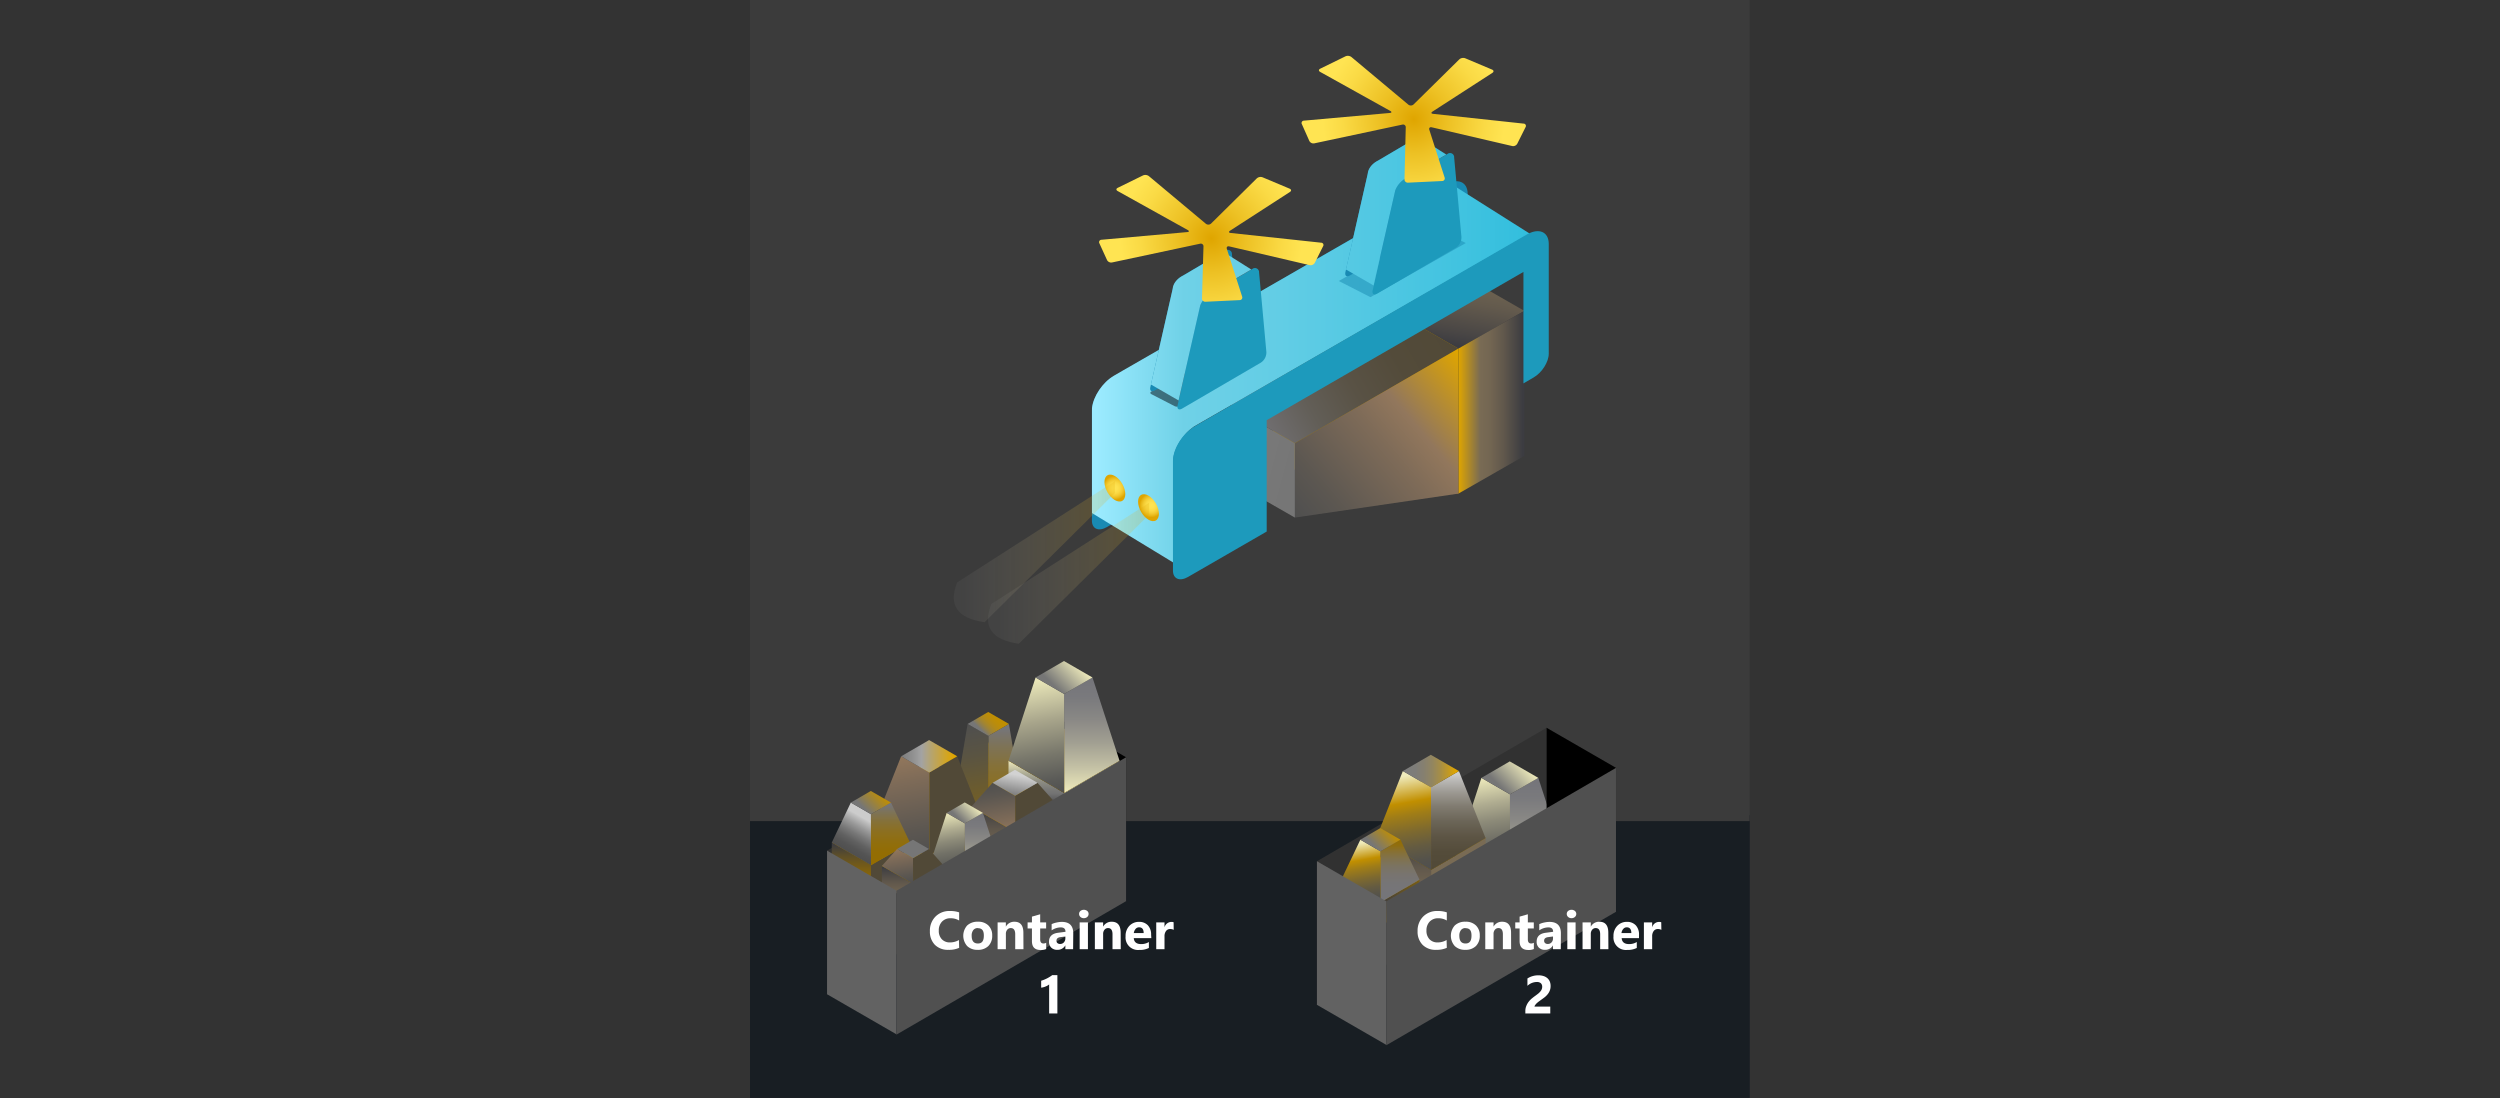 <?xml version="1.0" encoding="UTF-8" standalone="no"?>
<svg
   xmlns:dc="http://purl.org/dc/elements/1.1/"
   xmlns:cc="http://creativecommons.org/ns#"
   xmlns:rdf="http://www.w3.org/1999/02/22-rdf-syntax-ns#"
   xmlns:svg="http://www.w3.org/2000/svg"
   xmlns="http://www.w3.org/2000/svg"
   xmlns:xlink="http://www.w3.org/1999/xlink"
   xmlns:sodipodi="http://sodipodi.sourceforge.net/DTD/sodipodi-0.dtd"
   xmlns:inkscape="http://www.inkscape.org/namespaces/inkscape"
   viewBox="0 0 1000 439.31"
   version="1.1"
   id="svg2204"
   sodipodi:docname="mineral_loading.svg"
   width="1000"
   height="439.31"
   inkscape:version="1.0.1 (3bc2e813f5, 2020-09-07)">
  <rect x="0" y="0" width="1000" height="439.31" fill="#333333" stroke="none"/>
  <sodipodi:namedview
     pagecolor="#ffffff"
     bordercolor="#666666"
     borderopacity="1"
     objecttolerance="10"
     gridtolerance="10"
     guidetolerance="10"
     inkscape:pageopacity="0"
     inkscape:pageshadow="2"
     inkscape:window-width="1500"
     inkscape:window-height="938"
     id="namedview2206"
     showgrid="false"
     fit-margin-left="300"
     fit-margin-right="300"
     inkscape:zoom="1.1289699"
     inkscape:cx="500"
     inkscape:cy="255.37105"
     inkscape:window-x="-6"
     inkscape:window-y="-6"
     inkscape:window-maximized="1"
     inkscape:current-layer="svg2204"
     fit-margin-top="0"
     fit-margin-bottom="0" />
  <defs
     id="defs1883">
    <linearGradient
       id="linear-gradient"
       x1="459.91"
       y1="983.73"
       x2="485.04"
       y2="1004.81"
       gradientTransform="rotate(-120,91.809,617.041)"
       gradientUnits="userSpaceOnUse">
      <stop
         offset="0.03"
         stop-color="#3c3c41"
         id="stop1474" />
      <stop
         offset="0.16"
         stop-color="#494645"
         id="stop1476" />
      <stop
         offset="0.48"
         stop-color="#635a4d"
         id="stop1478" />
      <stop
         offset="0.77"
         stop-color="#736752"
         id="stop1480" />
      <stop
         offset="1"
         stop-color="#796b54"
         id="stop1482" />
    </linearGradient>
    <linearGradient
       id="linear-gradient-2"
       x1="435.93"
       y1="984.67"
       x2="424.86"
       y2="1003.86"
       gradientTransform="rotate(-120,91.809,617.041)"
       gradientUnits="userSpaceOnUse">
      <stop
         offset="0"
         stop-color="#dfa500"
         id="stop1485" />
      <stop
         offset="0.33"
         stop-color="#796b54"
         id="stop1487" />
      <stop
         offset="0.48"
         stop-color="#736652"
         id="stop1489" />
      <stop
         offset="0.68"
         stop-color="#61584c"
         id="stop1491" />
      <stop
         offset="0.92"
         stop-color="#434243"
         id="stop1493" />
      <stop
         offset="0.97"
         stop-color="#3c3c41"
         id="stop1495" />
    </linearGradient>
    <linearGradient
       id="linear-gradient-3"
       x1="472.49"
       y1="917.67"
       x2="472.49"
       y2="993.69"
       gradientTransform="rotate(-120,91.809,617.041)"
       gradientUnits="userSpaceOnUse">
      <stop
         offset="0.03"
         stop-color="#75757a"
         id="stop1498" />
      <stop
         offset="0.09"
         stop-color="#706e70"
         id="stop1500" />
      <stop
         offset="0.3"
         stop-color="#625e57"
         id="stop1502" />
      <stop
         offset="0.51"
         stop-color="#595245"
         id="stop1504" />
      <stop
         offset="0.74"
         stop-color="#534b3a"
         id="stop1506" />
      <stop
         offset="1"
         stop-color="#514937"
         id="stop1508" />
    </linearGradient>
    <linearGradient
       id="linear-gradient-4"
       x1="424.91"
       y1="918.54"
       x2="438.56"
       y2="995.98"
       gradientTransform="rotate(-120,91.809,617.041)"
       gradientUnits="userSpaceOnUse">
      <stop
         offset="0"
         stop-color="#4f4f4f"
         id="stop1511" />
      <stop
         offset="0.17"
         stop-color="#5c5751"
         id="stop1513" />
      <stop
         offset="0.49"
         stop-color="#7e6b58"
         id="stop1515" />
      <stop
         offset="0.65"
         stop-color="#92775c"
         id="stop1517" />
      <stop
         offset="0.99"
         stop-color="#dfa500"
         id="stop1519" />
    </linearGradient>
    <linearGradient
       id="linear-gradient-5"
       x1="462.2"
       y1="906.89"
       x2="440.63"
       y2="928.46"
       gradientTransform="rotate(-120,91.809,617.041)"
       gradientUnits="userSpaceOnUse">
      <stop
         offset="0"
         stop-color="#7c7c7c"
         id="stop1522" />
      <stop
         offset="0.82"
         stop-color="#767676"
         id="stop1524" />
    </linearGradient>
    <linearGradient
       id="linear-gradient-6"
       x1="114.91"
       y1="125.25"
       x2="262.07"
       y2="125.25"
       gradientUnits="userSpaceOnUse">
      <stop
         offset="0.01"
         stop-color="#9cebff"
         id="stop1527" />
      <stop
         offset="0.21"
         stop-color="#6fd1e7"
         id="stop1529" />
      <stop
         offset="0.43"
         stop-color="#62cde5"
         id="stop1531" />
      <stop
         offset="0.84"
         stop-color="#41c3e0"
         id="stop1533" />
      <stop
         offset="1"
         stop-color="#32bedd"
         id="stop1535" />
    </linearGradient>
    <radialGradient
       id="radial-gradient"
       cx="133.32"
       cy="175.07"
       r="4.09"
       gradientTransform="matrix(0.86,0.49,-0.49,0.86,106.31,-45.41)"
       gradientUnits="userSpaceOnUse">
      <stop
         offset="0"
         stop-color="#ffe452"
         id="stop1538" />
      <stop
         offset="0.24"
         stop-color="#fee14f"
         id="stop1540" />
      <stop
         offset="0.46"
         stop-color="#fad944"
         id="stop1542" />
      <stop
         offset="0.66"
         stop-color="#f3cb32"
         id="stop1544" />
      <stop
         offset="0.85"
         stop-color="#e9b819"
         id="stop1546" />
      <stop
         offset="1"
         stop-color="#dfa500"
         id="stop1548" />
    </radialGradient>
    <radialGradient
       id="radial-gradient-2"
       cx="121.9"
       cy="168.4"
       r="4.09"
       gradientTransform="matrix(0.857,0.495,-0.495,0.857,101.5,-40.65)"
       xlink:href="#radial-gradient" />
    <radialGradient
       id="radial-gradient-3"
       cx="154.64"
       cy="83.61"
       r="30.94"
       gradientTransform="matrix(0.99,0,0,0.99,1.98,-2.65)"
       gradientUnits="userSpaceOnUse">
      <stop
         offset="0"
         stop-color="#dfa500"
         id="stop1552" />
      <stop
         offset="0.38"
         stop-color="#edc124"
         id="stop1554" />
      <stop
         offset="0.78"
         stop-color="#fada45"
         id="stop1556" />
      <stop
         offset="1"
         stop-color="#ffe452"
         id="stop1558" />
    </radialGradient>
    <radialGradient
       id="radial-gradient-4"
       cx="223.38"
       cy="43.17"
       r="30.94"
       xlink:href="#radial-gradient-3" />
    <linearGradient
       id="linear-gradient-9"
       x1="68.49"
       y1="185.47"
       x2="122.65"
       y2="185.47"
       gradientUnits="userSpaceOnUse">
      <stop
         offset="0.04"
         stop-color="#fff"
         stop-opacity="0.2"
         id="stop1562" />
      <stop
         offset="1"
         stop-color="#dfa500"
         id="stop1564" />
    </linearGradient>
    <linearGradient
       id="linear-gradient-10"
       x1="80"
       y1="192.7"
       x2="134.15"
       y2="192.7"
       xlink:href="#linear-gradient-9" />
    <linearGradient
       id="linear-gradient-11"
       x1="259.18"
       y1="295.83"
       x2="270.32"
       y2="305.17"
       gradientUnits="userSpaceOnUse">
      <stop
         offset="0.05"
         stop-color="#efebbc"
         id="stop1568" />
      <stop
         offset="0.13"
         stop-color="#d8d4ac"
         id="stop1570" />
      <stop
         offset="0.34"
         stop-color="#a19e86"
         id="stop1572" />
      <stop
         offset="0.54"
         stop-color="#757468"
         id="stop1574" />
      <stop
         offset="0.72"
         stop-color="#565553"
         id="stop1576" />
      <stop
         offset="0.87"
         stop-color="#434346"
         id="stop1578" />
      <stop
         offset="0.97"
         stop-color="#3c3c41"
         id="stop1580" />
    </linearGradient>
    <linearGradient
       id="linear-gradient-12"
       x1="246.1"
       y1="289.44"
       x2="246.1"
       y2="311.56"
       gradientUnits="userSpaceOnUse">
      <stop
         offset="0"
         stop-color="#efebbc"
         id="stop1583" />
      <stop
         offset="0.07"
         stop-color="#d8d4ae"
         id="stop1585" />
      <stop
         offset="0.2"
         stop-color="#acab95"
         id="stop1587" />
      <stop
         offset="0.32"
         stop-color="#8d8c82"
         id="stop1589" />
      <stop
         offset="0.43"
         stop-color="#7a7a77"
         id="stop1591" />
      <stop
         offset="0.5"
         stop-color="#737373"
         id="stop1593" />
      <stop
         offset="0.52"
         stop-color="#6e6e6e"
         id="stop1595" />
      <stop
         offset="0.61"
         stop-color="#58585a"
         id="stop1597" />
      <stop
         offset="0.71"
         stop-color="#48484c"
         id="stop1599" />
      <stop
         offset="0.82"
         stop-color="#3f3f44"
         id="stop1601" />
      <stop
         offset="0.97"
         stop-color="#3c3c41"
         id="stop1603" />
    </linearGradient>
    <linearGradient
       id="linear-gradient-13"
       x1="264.76"
       y1="261.47"
       x2="264.76"
       y2="300.24"
       gradientUnits="userSpaceOnUse">
      <stop
         offset="0.03"
         stop-color="#75757a"
         id="stop1606" />
      <stop
         offset="0.18"
         stop-color="#7a7a7d"
         id="stop1608" />
      <stop
         offset="0.36"
         stop-color="#898885"
         id="stop1610" />
      <stop
         offset="0.57"
         stop-color="#a2a092"
         id="stop1612" />
      <stop
         offset="0.78"
         stop-color="#c4c1a5"
         id="stop1614" />
      <stop
         offset="1"
         stop-color="#efebbc"
         id="stop1616" />
    </linearGradient>
    <linearGradient
       id="linear-gradient-14"
       x1="243.23"
       y1="261.93"
       x2="250.15"
       y2="301.18"
       gradientUnits="userSpaceOnUse">
      <stop
         offset="0"
         stop-color="#efebbc"
         id="stop1619" />
      <stop
         offset="0.07"
         stop-color="#dad7ae"
         id="stop1621" />
      <stop
         offset="0.22"
         stop-color="#b0ad91"
         id="stop1623" />
      <stop
         offset="0.37"
         stop-color="#8d8b79"
         id="stop1625" />
      <stop
         offset="0.52"
         stop-color="#727167"
         id="stop1627" />
      <stop
         offset="0.68"
         stop-color="#5e5e59"
         id="stop1629" />
      <stop
         offset="0.83"
         stop-color="#535352"
         id="stop1631" />
      <stop
         offset="1"
         stop-color="#4f4f4f"
         id="stop1633" />
    </linearGradient>
    <linearGradient
       id="linear-gradient-15"
       x1="260.2"
       y1="256.69"
       x2="250.63"
       y2="266.25"
       gradientUnits="userSpaceOnUse">
      <stop
         offset="0"
         stop-color="#efebbc"
         id="stop1636" />
      <stop
         offset="0.14"
         stop-color="#d9d6af"
         id="stop1638" />
      <stop
         offset="0.82"
         stop-color="#767676"
         id="stop1640" />
    </linearGradient>
    <linearGradient
       id="linear-gradient-16"
       x1="232.58"
       y1="288.04"
       x2="243.56"
       y2="297.25"
       xlink:href="#linear-gradient" />
    <linearGradient
       id="linear-gradient-17"
       x1="219.68"
       y1="281.74"
       x2="219.68"
       y2="303.55"
       gradientUnits="userSpaceOnUse">
      <stop
         offset="0.03"
         stop-color="#3c3c41"
         id="stop1644" />
      <stop
         offset="0.1"
         stop-color="#434243"
         id="stop1646" />
      <stop
         offset="0.46"
         stop-color="#61584c"
         id="stop1648" />
      <stop
         offset="0.78"
         stop-color="#736652"
         id="stop1650" />
      <stop
         offset="1"
         stop-color="#796b54"
         id="stop1652" />
    </linearGradient>
    <linearGradient
       id="linear-gradient-18"
       x1="238.08"
       y1="259.18"
       x2="238.08"
       y2="292.4"
       gradientUnits="userSpaceOnUse">
      <stop
         offset="0.03"
         stop-color="#ccc"
         id="stop1655" />
      <stop
         offset="0.09"
         stop-color="#bbbab8"
         id="stop1657" />
      <stop
         offset="0.22"
         stop-color="#9b9891"
         id="stop1659" />
      <stop
         offset="0.36"
         stop-color="#807b70"
         id="stop1661" />
      <stop
         offset="0.51"
         stop-color="#6b6557"
         id="stop1663" />
      <stop
         offset="0.66"
         stop-color="#5d5545"
         id="stop1665" />
      <stop
         offset="0.82"
         stop-color="#544c3a"
         id="stop1667" />
      <stop
         offset="1"
         stop-color="#514937"
         id="stop1669" />
    </linearGradient>
    <linearGradient
       id="linear-gradient-19"
       x1="217.29"
       y1="259.56"
       x2="223.25"
       y2="293.4"
       gradientUnits="userSpaceOnUse">
      <stop
         offset="0.05"
         stop-color="#efebbc"
         id="stop1672" />
      <stop
         offset="0.31"
         stop-color="#c18f00"
         id="stop1674" />
      <stop
         offset="0.43"
         stop-color="#a07d17"
         id="stop1676" />
      <stop
         offset="0.6"
         stop-color="#7d692f"
         id="stop1678" />
      <stop
         offset="0.75"
         stop-color="#645b41"
         id="stop1680" />
      <stop
         offset="0.89"
         stop-color="#54524b"
         id="stop1682" />
      <stop
         offset="1"
         stop-color="#4f4f4f"
         id="stop1684" />
    </linearGradient>
    <linearGradient
       id="linear-gradient-20"
       x1="219.44"
       y1="259.18"
       x2="238.3"
       y2="259.18"
       gradientUnits="userSpaceOnUse">
      <stop
         offset="0"
         stop-color="#7c7c7c"
         id="stop1687" />
      <stop
         offset="0.22"
         stop-color="#7e7d79"
         id="stop1689" />
      <stop
         offset="0.38"
         stop-color="#86806f"
         id="stop1691" />
      <stop
         offset="0.53"
         stop-color="#93865f"
         id="stop1693" />
      <stop
         offset="0.66"
         stop-color="#a58d48"
         id="stop1695" />
      <stop
         offset="0.79"
         stop-color="#bd972a"
         id="stop1697" />
      <stop
         offset="0.92"
         stop-color="#daa306"
         id="stop1699" />
      <stop
         offset="0.94"
         stop-color="#dfa500"
         id="stop1701" />
    </linearGradient>
    <linearGradient
       id="linear-gradient-21"
       x1="214.55"
       y1="300.18"
       x2="222.39"
       y2="306.77"
       gradientUnits="userSpaceOnUse">
      <stop
         offset="0.03"
         stop-color="#3c3c41"
         id="stop1704" />
      <stop
         offset="0.05"
         stop-color="#403e3e"
         id="stop1706" />
      <stop
         offset="0.33"
         stop-color="#645223"
         id="stop1708" />
      <stop
         offset="0.59"
         stop-color="#7e6110"
         id="stop1710" />
      <stop
         offset="0.82"
         stop-color="#8e6a04"
         id="stop1712" />
      <stop
         offset="1"
         stop-color="#946d00"
         id="stop1714" />
    </linearGradient>
    <linearGradient
       id="linear-gradient-22"
       x1="205.33"
       y1="295.68"
       x2="205.33"
       y2="311.27"
       gradientUnits="userSpaceOnUse">
      <stop
         offset="0.03"
         stop-color="#3c3c41"
         id="stop1717" />
      <stop
         offset="0.29"
         stop-color="#5e4f28"
         id="stop1719" />
      <stop
         offset="0.58"
         stop-color="#7c5f12"
         id="stop1721" />
      <stop
         offset="0.82"
         stop-color="#8e6905"
         id="stop1723" />
      <stop
         offset="1"
         stop-color="#946d00"
         id="stop1725" />
    </linearGradient>
    <linearGradient
       id="linear-gradient-23"
       x1="218.48"
       y1="282.25"
       x2="218.48"
       y2="303.3"
       gradientUnits="userSpaceOnUse">
      <stop
         offset="0.01"
         stop-color="#946d00"
         id="stop1728" />
      <stop
         offset="0.09"
         stop-color="#906e0f"
         id="stop1730" />
      <stop
         offset="0.1"
         stop-color="#8f6e13"
         id="stop1732" />
      <stop
         offset="0.19"
         stop-color="#877033"
         id="stop1734" />
      <stop
         offset="0.3"
         stop-color="#80724d"
         id="stop1736" />
      <stop
         offset="0.42"
         stop-color="#7b7361"
         id="stop1738" />
      <stop
         offset="0.55"
         stop-color="#78746f"
         id="stop1740" />
      <stop
         offset="0.71"
         stop-color="#767577"
         id="stop1742" />
      <stop
         offset="0.97"
         stop-color="#75757a"
         id="stop1744" />
    </linearGradient>
    <linearGradient
       id="linear-gradient-24"
       x1="203.85"
       y1="282.48"
       x2="207.65"
       y2="304.05"
       xlink:href="#linear-gradient-19" />
    <linearGradient
       id="linear-gradient-25"
       x1="215.26"
       y1="278.88"
       x2="208.52"
       y2="285.62"
       gradientUnits="userSpaceOnUse">
      <stop
         offset="0"
         stop-color="#c18f00"
         id="stop1748" />
      <stop
         offset="0.13"
         stop-color="#b58b13"
         id="stop1750" />
      <stop
         offset="0.82"
         stop-color="#767676"
         id="stop1752" />
    </linearGradient>
    <linearGradient
       id="linear-gradient-26"
       x1="82.82"
       y1="286.88"
       x2="90.9"
       y2="293.66"
       xlink:href="#linear-gradient-21" />
    <linearGradient
       id="linear-gradient-27"
       x1="73.33"
       y1="282.25"
       x2="73.33"
       y2="298.29"
       xlink:href="#linear-gradient-22" />
    <linearGradient
       id="linear-gradient-28"
       x1="86.86"
       y1="243.34"
       x2="86.86"
       y2="290.08"
       gradientUnits="userSpaceOnUse">
      <stop
         offset="0.03"
         stop-color="#75757a"
         id="stop1757" />
      <stop
         offset="0.15"
         stop-color="#7d7359"
         id="stop1759" />
      <stop
         offset="0.3"
         stop-color="#857139"
         id="stop1761" />
      <stop
         offset="0.46"
         stop-color="#8c6f20"
         id="stop1763" />
      <stop
         offset="0.63"
         stop-color="#906e0e"
         id="stop1765" />
      <stop
         offset="0.8"
         stop-color="#936d03"
         id="stop1767" />
      <stop
         offset="1"
         stop-color="#946d00"
         id="stop1769" />
    </linearGradient>
    <linearGradient
       id="linear-gradient-29"
       x1="69.66"
       y1="243.95"
       x2="77.86"
       y2="290.48"
       gradientUnits="userSpaceOnUse">
      <stop
         offset="0"
         stop-color="#4f4f4f"
         id="stop1772" />
      <stop
         offset="0.23"
         stop-color="#5a5442"
         id="stop1774" />
      <stop
         offset="0.65"
         stop-color="#786120"
         id="stop1776" />
      <stop
         offset="1"
         stop-color="#946d00"
         id="stop1778" />
    </linearGradient>
    <linearGradient
       id="linear-gradient-30"
       x1="83.56"
       y1="239.87"
       x2="76.62"
       y2="246.81"
       gradientUnits="userSpaceOnUse">
      <stop
         offset="0"
         stop-color="#c18f00"
         id="stop1781" />
      <stop
         offset="0.19"
         stop-color="#bf8e03"
         id="stop1783" />
      <stop
         offset="0.34"
         stop-color="#b98c0d"
         id="stop1785" />
      <stop
         offset="0.47"
         stop-color="#af891d"
         id="stop1787" />
      <stop
         offset="0.6"
         stop-color="#a08434"
         id="stop1789" />
      <stop
         offset="0.71"
         stop-color="#8d7e51"
         id="stop1791" />
      <stop
         offset="0.82"
         stop-color="#767675"
         id="stop1793" />
      <stop
         offset="0.82"
         stop-color="#767676"
         id="stop1795" />
    </linearGradient>
    <linearGradient
       id="linear-gradient-31"
       x1="63.94"
       y1="283.08"
       x2="74.92"
       y2="292.3"
       xlink:href="#linear-gradient" />
    <linearGradient
       id="linear-gradient-32"
       x1="51.04"
       y1="276.79"
       x2="51.04"
       y2="298.59"
       xlink:href="#linear-gradient-17" />
    <linearGradient
       id="linear-gradient-33"
       x1="69.44"
       y1="254.22"
       x2="69.44"
       y2="287.44"
       xlink:href="#linear-gradient-3" />
    <linearGradient
       id="linear-gradient-34"
       x1="48.65"
       y1="254.6"
       x2="54.61"
       y2="288.44"
       gradientUnits="userSpaceOnUse">
      <stop
         offset="0"
         stop-color="#92775c"
         id="stop1801" />
      <stop
         offset="0.25"
         stop-color="#7e6b58"
         id="stop1803" />
      <stop
         offset="0.74"
         stop-color="#5c5751"
         id="stop1805" />
      <stop
         offset="1"
         stop-color="#4f4f4f"
         id="stop1807" />
    </linearGradient>
    <linearGradient
       id="linear-gradient-35"
       x1="50.8"
       y1="254.22"
       x2="69.66"
       y2="254.22"
       gradientUnits="userSpaceOnUse">
      <stop
         offset="0"
         stop-color="#7c7c7c"
         id="stop1810" />
      <stop
         offset="0.24"
         stop-color="#949494"
         id="stop1812" />
      <stop
         offset="0.36"
         stop-color="#a3a3a3"
         id="stop1814" />
      <stop
         offset="0.52"
         stop-color="#b4a474"
         id="stop1816" />
      <stop
         offset="0.94"
         stop-color="#dfa500"
         id="stop1818" />
    </linearGradient>
    <linearGradient
       id="linear-gradient-36"
       x1="34.07"
       y1="283.21"
       x2="34.07"
       y2="298.8"
       xlink:href="#linear-gradient-22" />
    <linearGradient
       id="linear-gradient-37"
       x1="47.21"
       y1="269.77"
       x2="47.21"
       y2="290.82"
       xlink:href="#linear-gradient-28" />
    <linearGradient
       id="linear-gradient-38"
       x1="40.99"
       y1="273.87"
       x2="33.57"
       y2="286.72"
       gradientUnits="userSpaceOnUse">
      <stop
         offset="0.16"
         stop-color="#ccc"
         id="stop1823" />
      <stop
         offset="0.2"
         stop-color="#c1c1c1"
         id="stop1825" />
      <stop
         offset="0.38"
         stop-color="#989898"
         id="stop1827" />
      <stop
         offset="0.55"
         stop-color="#787878"
         id="stop1829" />
      <stop
         offset="0.71"
         stop-color="#616161"
         id="stop1831" />
      <stop
         offset="0.86"
         stop-color="#545454"
         id="stop1833" />
      <stop
         offset="1"
         stop-color="#4f4f4f"
         id="stop1835" />
    </linearGradient>
    <linearGradient
       id="linear-gradient-39"
       x1="44"
       y1="266.41"
       x2="37.26"
       y2="273.14"
       xlink:href="#linear-gradient-25" />
    <linearGradient
       id="linear-gradient-40"
       x1="109.32"
       y1="262.09"
       x2="120.46"
       y2="271.44"
       xlink:href="#linear-gradient-11" />
    <linearGradient
       id="linear-gradient-41"
       x1="96.24"
       y1="255.7"
       x2="96.24"
       y2="277.83"
       xlink:href="#linear-gradient-12" />
    <linearGradient
       id="linear-gradient-42"
       x1="114.9"
       y1="227.73"
       x2="114.9"
       y2="266.51"
       xlink:href="#linear-gradient-13" />
    <linearGradient
       id="linear-gradient-43"
       x1="93.37"
       y1="228.19"
       x2="100.29"
       y2="267.45"
       gradientUnits="userSpaceOnUse">
      <stop
         offset="0"
         stop-color="#efebbc"
         id="stop1842" />
      <stop
         offset="0.03"
         stop-color="#e9e6b8"
         id="stop1844" />
      <stop
         offset="0.37"
         stop-color="#a8a58b"
         id="stop1846" />
      <stop
         offset="0.66"
         stop-color="#78776b"
         id="stop1848" />
      <stop
         offset="0.88"
         stop-color="#5a5a57"
         id="stop1850" />
      <stop
         offset="1"
         stop-color="#4f4f4f"
         id="stop1852" />
    </linearGradient>
    <linearGradient
       id="linear-gradient-44"
       x1="110.34"
       y1="222.95"
       x2="100.77"
       y2="232.51"
       xlink:href="#linear-gradient-15" />
    <linearGradient
       id="linear-gradient-45"
       x1="92.05"
       y1="276.19"
       x2="100.83"
       y2="283.55"
       xlink:href="#linear-gradient" />
    <linearGradient
       id="linear-gradient-46"
       x1="81.74"
       y1="271.15"
       x2="81.74"
       y2="288.59"
       xlink:href="#linear-gradient-17" />
    <linearGradient
       id="linear-gradient-47"
       x1="96.45"
       y1="263.13"
       x2="96.45"
       y2="279.67"
       xlink:href="#linear-gradient-3" />
    <linearGradient
       id="linear-gradient-48"
       x1="80.68"
       y1="263.28"
       x2="83.73"
       y2="280.62"
       gradientUnits="userSpaceOnUse">
      <stop
         offset="0"
         stop-color="#4f4f4f"
         id="stop1859" />
      <stop
         offset="0.26"
         stop-color="#5c5751"
         id="stop1861" />
      <stop
         offset="0.75"
         stop-color="#7e6b58"
         id="stop1863" />
      <stop
         offset="1"
         stop-color="#92775c"
         id="stop1865" />
    </linearGradient>
    <linearGradient
       id="linear-gradient-49"
       x1="89.83"
       y1="258.9"
       x2="88.34"
       y2="267.36"
       gradientUnits="userSpaceOnUse">
      <stop
         offset="0.18"
         stop-color="#d2d2d2"
         id="stop1868" />
      <stop
         offset="1"
         stop-color="#7c7c7c"
         id="stop1870" />
    </linearGradient>
    <linearGradient
       id="linear-gradient-50"
       x1="74.6"
       y1="295.14"
       x2="81.7"
       y2="301.09"
       xlink:href="#linear-gradient-11" />
    <linearGradient
       id="linear-gradient-51"
       x1="66.26"
       y1="291.07"
       x2="66.26"
       y2="305.16"
       xlink:href="#linear-gradient-12" />
    <linearGradient
       id="linear-gradient-52"
       x1="78.15"
       y1="273.25"
       x2="78.15"
       y2="297.95"
       xlink:href="#linear-gradient-13" />
    <linearGradient
       id="linear-gradient-53"
       x1="64.44"
       y1="273.54"
       x2="68.85"
       y2="298.55"
       xlink:href="#linear-gradient-14" />
    <linearGradient
       id="linear-gradient-54"
       x1="75.25"
       y1="270.2"
       x2="69.15"
       y2="276.29"
       xlink:href="#linear-gradient-15" />
    <linearGradient
       id="linear-gradient-55"
       x1="56.88"
       y1="294.64"
       x2="63.12"
       y2="299.87"
       xlink:href="#linear-gradient" />
    <linearGradient
       id="linear-gradient-56"
       x1="49.56"
       y1="291.07"
       x2="49.56"
       y2="303.44"
       xlink:href="#linear-gradient-17" />
    <linearGradient
       id="linear-gradient-57"
       x1="60"
       y1="285.37"
       x2="60"
       y2="297.11"
       xlink:href="#linear-gradient-3" />
    <linearGradient
       id="linear-gradient-58"
       x1="48.81"
       y1="285.48"
       x2="50.98"
       y2="297.79"
       xlink:href="#linear-gradient-34" />
    <linearGradient
       id="linear-gradient-59"
       x1="57.45"
       y1="282.7"
       x2="52.1"
       y2="288.05"
       xlink:href="#linear-gradient-5" />
    <linearGradient
       inkscape:collect="always"
       xlink:href="#linear-gradient"
       id="linearGradient2294"
       gradientUnits="userSpaceOnUse"
       gradientTransform="rotate(-120,91.809,617.041)"
       x1="459.91"
       y1="983.73"
       x2="485.04"
       y2="1004.81" />
    <linearGradient
       inkscape:collect="always"
       xlink:href="#linear-gradient-3"
       id="linearGradient2296"
       gradientUnits="userSpaceOnUse"
       gradientTransform="rotate(-120,91.809,617.041)"
       x1="472.49"
       y1="917.67"
       x2="472.49"
       y2="993.69" />
    <linearGradient
       inkscape:collect="always"
       xlink:href="#linear-gradient-5"
       id="linearGradient2298"
       gradientUnits="userSpaceOnUse"
       gradientTransform="rotate(-120,91.809,617.041)"
       x1="462.2"
       y1="906.89"
       x2="440.63"
       y2="928.46" />
    <linearGradient
       inkscape:collect="always"
       xlink:href="#linear-gradient-6"
       id="linearGradient2300"
       gradientUnits="userSpaceOnUse"
       x1="114.91"
       y1="125.25"
       x2="262.07"
       y2="125.25" />
    <radialGradient
       inkscape:collect="always"
       xlink:href="#radial-gradient"
       id="radialGradient2302"
       gradientUnits="userSpaceOnUse"
       gradientTransform="matrix(0.86,0.49,-0.49,0.86,106.31,-45.41)"
       cx="133.32"
       cy="175.07"
       r="4.09" />
    <linearGradient
       inkscape:collect="always"
       xlink:href="#linear-gradient-6"
       id="linearGradient2304"
       gradientUnits="userSpaceOnUse"
       x1="114.91"
       y1="125.25"
       x2="262.07"
       y2="125.25" />
    <radialGradient
       inkscape:collect="always"
       xlink:href="#radial-gradient-3"
       id="radialGradient2306"
       gradientUnits="userSpaceOnUse"
       gradientTransform="matrix(0.99,0,0,0.99,1.98,-2.65)"
       cx="154.64"
       cy="83.61"
       r="30.94" />
    <linearGradient
       inkscape:collect="always"
       xlink:href="#linear-gradient-6"
       id="linearGradient2308"
       gradientUnits="userSpaceOnUse"
       x1="114.91"
       y1="125.25"
       x2="262.07"
       y2="125.25" />
    <linearGradient
       inkscape:collect="always"
       xlink:href="#linear-gradient-9"
       id="linearGradient2310"
       gradientUnits="userSpaceOnUse"
       x1="68.49"
       y1="185.47"
       x2="122.65"
       y2="185.47" />
    <linearGradient
       inkscape:collect="always"
       xlink:href="#linear-gradient-11"
       id="linearGradient2312"
       gradientUnits="userSpaceOnUse"
       x1="259.18"
       y1="295.83"
       x2="270.32"
       y2="305.17" />
    <linearGradient
       inkscape:collect="always"
       xlink:href="#linear-gradient-12"
       id="linearGradient2314"
       gradientUnits="userSpaceOnUse"
       x1="246.1"
       y1="289.44"
       x2="246.1"
       y2="311.56" />
    <linearGradient
       inkscape:collect="always"
       xlink:href="#linear-gradient-13"
       id="linearGradient2316"
       gradientUnits="userSpaceOnUse"
       x1="264.76"
       y1="261.47"
       x2="264.76"
       y2="300.24" />
    <linearGradient
       inkscape:collect="always"
       xlink:href="#linear-gradient-14"
       id="linearGradient2318"
       gradientUnits="userSpaceOnUse"
       x1="243.23"
       y1="261.93"
       x2="250.15"
       y2="301.18" />
    <linearGradient
       inkscape:collect="always"
       xlink:href="#linear-gradient-15"
       id="linearGradient2320"
       gradientUnits="userSpaceOnUse"
       x1="260.2"
       y1="256.69"
       x2="250.63"
       y2="266.25" />
    <linearGradient
       inkscape:collect="always"
       xlink:href="#linear-gradient-17"
       id="linearGradient2322"
       gradientUnits="userSpaceOnUse"
       x1="219.68"
       y1="281.74"
       x2="219.68"
       y2="303.55" />
    <linearGradient
       inkscape:collect="always"
       xlink:href="#linear-gradient-19"
       id="linearGradient2324"
       gradientUnits="userSpaceOnUse"
       x1="217.29"
       y1="259.56"
       x2="223.25"
       y2="293.4" />
    <linearGradient
       inkscape:collect="always"
       xlink:href="#linear-gradient-21"
       id="linearGradient2326"
       gradientUnits="userSpaceOnUse"
       x1="214.55"
       y1="300.18"
       x2="222.39"
       y2="306.77" />
    <linearGradient
       inkscape:collect="always"
       xlink:href="#linear-gradient-22"
       id="linearGradient2328"
       gradientUnits="userSpaceOnUse"
       x1="205.33"
       y1="295.68"
       x2="205.33"
       y2="311.27" />
    <linearGradient
       inkscape:collect="always"
       xlink:href="#linear-gradient-25"
       id="linearGradient2330"
       gradientUnits="userSpaceOnUse"
       x1="215.26"
       y1="278.88"
       x2="208.52"
       y2="285.62" />
    <linearGradient
       inkscape:collect="always"
       xlink:href="#linear-gradient-28"
       id="linearGradient2332"
       gradientUnits="userSpaceOnUse"
       x1="86.86"
       y1="243.34"
       x2="86.86"
       y2="290.08" />
    <linearGradient
       inkscape:collect="always"
       xlink:href="#linear-gradient-34"
       id="linearGradient2334"
       gradientUnits="userSpaceOnUse"
       x1="48.65"
       y1="254.6"
       x2="54.61"
       y2="288.44" />
  </defs>
  <g
     id="Shapes"
     transform="matrix(1.19,0,0,1.19,300,0)">
    <g
       id="g1893">
      <g
         id="g1889">
        <rect
           y="274"
           width="336"
           height="95.02"
           fill="#000810"
           id="rect1885"
           x="0" />
        <rect
           y="274"
           width="336"
           height="95.02"
           fill="#505050"
           opacity="0.3"
           id="rect1887"
           x="0" />
      </g>
      <rect
         width="336"
         height="276"
         fill="#3b3b3b"
         id="rect1891"
         x="0"
         y="0" />
    </g>
  </g>
  <g
     id="Objects"
     transform="matrix(1.19,0,0,1.19,300,0)">
    <g
       id="g1952">
      <path
         d="m 241.24,65.21 v 36.87 c 0,2.8 -2.27,6.38 -5.07,8 l -3.45,2 V 74.63 l -86.3,49.83 v 37.43 L 120,177.15 c -2.8,1.62 -5.07,0.66 -5.07,-2.14 v -36.87 c 0,-4.1 3.33,-9.34 7.43,-11.71 L 233.81,62.07 c 4.1,-2.37 7.43,-0.96 7.43,3.14 z"
         fill="#198ab3"
         id="path1896" />
      <g
         id="g1914">
        <g
           style="isolation:isolate"
           id="g1904">
          <polygon
             points="238.12,117.17 196.04,93.04 218.2,80.36 260.28,104.49 "
             fill="url(#linear-gradient)"
             id="polygon1898"
             style="fill:url(#linearGradient2294)" />
          <polygon
             points="238.12,165.92 238.12,117.17 260.28,104.49 260.28,153.24 "
             fill="url(#linear-gradient-2)"
             id="polygon1900"
             style="fill:url(#linear-gradient-2)" />
          <polygon
             points="171.2,156.13 196.04,93.04 238.12,117.17 238.12,165.92 "
             fill="#a37900"
             id="polygon1902" />
        </g>
        <g
           style="isolation:isolate"
           id="g1912">
          <polygon
             points="183.15,148.99 161.57,136.62 196.04,93.04 238.12,117.17 "
             fill="url(#linear-gradient-3)"
             id="polygon1906"
             style="fill:url(#linearGradient2296)" />
          <polygon
             points="183.15,173.98 183.15,148.99 238.12,117.17 238.12,165.92 "
             fill="url(#linear-gradient-4)"
             id="polygon1908"
             style="fill:url(#linear-gradient-4)" />
          <polygon
             points="161.57,161.61 161.57,136.62 183.15,148.99 183.15,173.98 "
             fill="url(#linear-gradient-5)"
             id="polygon1910"
             style="fill:url(#linearGradient2298)" />
        </g>
      </g>
      <path
         d="m 235.09,61.46 -109.92,63.18 -2.83,1.64 c -3.84,2.22 -7,7 -7.39,10.92 v 35.26 l 27.26,16.59 v -34.33 c 0.24,-4 3.27,-8.76 7,-11.33 l 2.91,-1.68 v 0 l 110,-63.17 z"
         fill="url(#linear-gradient-6)"
         id="path1916"
         style="fill:url(#linearGradient2300)" />
      <path
         d="m 268.49,82 v 36.87 c 0,2.8 -2.27,6.38 -5.07,8 l -3.44,2 V 91.4 l -86.3,49.83 v 37.44 l -26.44,15.26 c -2.8,1.62 -5.07,0.66 -5.07,-2.14 v -36.87 c 0,-4.1 3.32,-9.35 7.43,-11.71 L 261.07,78.85 c 4.1,-2.37 7.42,-0.96 7.42,3.15 z"
         fill="#1d9abc"
         id="path1918" />
      <ellipse
         cx="133.95"
         cy="170.65"
         rx="2.86"
         ry="4.96"
         transform="rotate(-30,133.954,170.653)"
         fill="url(#radial-gradient)"
         id="ellipse1920"
         style="fill:url(#radialGradient2302)" />
      <ellipse
         cx="122.65"
         cy="164.06"
         rx="2.86"
         ry="4.96"
         transform="rotate(-30,122.64,164.061)"
         fill="url(#radial-gradient-2)"
         id="ellipse1922"
         style="fill:url(#radial-gradient-2)" />
      <path
         d="m 144.47,136.51 a 2.14,2.14 0 0 1 -1.77,0 l -7.75,-4 c -0.49,-0.24 -0.5,-0.67 0,-0.93 L 161.5,116.8 a 2.14,2.14 0 0 1 1.77,0 l 7.73,4 c 0.49,0.25 0.49,0.67 0,0.94 z"
         fill="#000810"
         opacity="0.5"
         id="path1924" />
      <g
         id="g1932">
        <path
           d="m 134.58,130.09 c -0.29,1.28 0.4,1.79 1.54,1.12 l 26.45,-15.43 a 4.12,4.12 0 0 0 1.84,-3.58 L 162,85.46 a 1.4,1.4 0 0 0 -2.28,-1.17 l -14.94,8.77 a 6.36,6.36 0 0 0 -2.58,3.54 z"
           fill="#198ab3"
           id="path1926" />
        <path
           d="m 143.74,136.2 c -0.29,1.28 0.4,1.79 1.53,1.13 l 26.45,-15.44 a 4.08,4.08 0 0 0 1.85,-3.58 l -2.45,-26.74 a 1.4,1.4 0 0 0 -2.27,-1.17 l -14.94,8.78 a 6.32,6.32 0 0 0 -2.59,3.53 z"
           fill="#1d9abc"
           id="path1928" />
        <path
           d="m 155,98.51 13.49,-7.93 -9.42,-5.92 -13.54,8 v 0 c 0,0 -3.21,1.45 -3.45,4.44 v 0 l -7.31,32.15 9.29,5.36 7.29,-32 a 8,8 0 0 1 3.13,-3.73 v 0 l 0.16,-0.1 a 3.54,3.54 0 0 1 0.39,-0.19 z"
           fill="url(#linear-gradient-6)"
           id="path1930"
           style="fill:url(#linearGradient2304)" />
      </g>
      <path
         d="m 192.64,82.77 a 0.77,0.77 0 0 0 -0.65,-1.19 l -30.43,-3.27 c -0.65,-0.08 -0.73,-0.42 -0.18,-0.78 l 20.1,-13 c 0.56,-0.35 0.51,-0.85 -0.09,-1.11 l -9.06,-3.81 a 1.93,1.93 0 0 0 -2,0.37 L 155,75.13 a 1.35,1.35 0 0 1 -1.77,0.08 l -19.14,-16 a 2,2 0 0 0 -2,-0.24 l -8.48,4.16 c -0.59,0.29 -0.6,0.78 0,1.1 l 23.53,13.09 c 0.57,0.32 0.51,0.63 -0.15,0.69 l -28.85,2.58 a 0.81,0.81 0 0 0 -0.7,1.2 l 2.56,5.6 a 1.58,1.58 0 0 0 1.66,0.84 l 29.63,-6.31 a 0.9,0.9 0 0 1 1.14,0.94 l -0.5,17.44 a 1.09,1.09 0 0 0 1.16,1.13 l 11.5,-0.55 a 0.88,0.88 0 0 0 0.83,-1.2 l -5.13,-16 c -0.2,-0.62 0.16,-1 0.8,-0.86 l 27.05,6.31 a 1.61,1.61 0 0 0 1.71,-0.8 z"
         fill="url(#radial-gradient-3)"
         id="path1934"
         style="fill:url(#radialGradient2306)" />
      <polygon
         points="240.59,81.7 208.56,99.89 197.9,94.45 229.93,76.26 "
         fill="#198ab3"
         opacity="0.5"
         id="polygon1936" />
      <g
         id="g1944">
        <path
           d="m 200.15,91.44 c -0.29,1.29 0.4,1.79 1.54,1.13 L 228.14,77.13 A 4.1,4.1 0 0 0 230,73.55 l -2.44,-26.74 a 1.4,1.4 0 0 0 -2.28,-1.16 l -14.93,8.77 A 6.29,6.29 0 0 0 207.74,58 Z"
           fill="#198ab3"
           id="path1938" />
        <path
           d="m 209.31,97.56 c -0.29,1.28 0.4,1.78 1.53,1.12 L 237.3,83.25 a 4.12,4.12 0 0 0 1.84,-3.58 l -2.45,-26.74 a 1.39,1.39 0 0 0 -2.27,-1.17 l -14.94,8.77 a 6.36,6.36 0 0 0 -2.58,3.54 z"
           fill="#1d9abc"
           id="path1940" />
        <path
           d="m 220.56,59.87 13.49,-7.93 -9.42,-5.94 -13.54,8 v 0 c 0,0 -3.21,1.44 -3.45,4.44 v 0 l -7.32,32.15 9.29,5.37 7.29,-32 a 8,8 0 0 1 3.1,-3.79 v 0 l 0.15,-0.09 0.39,-0.2 z"
           fill="url(#linear-gradient-6)"
           id="path1942"
           style="fill:url(#linearGradient2308)" />
      </g>
      <path
         d="m 260.69,42.74 a 0.77,0.77 0 0 0 -0.65,-1.19 l -30.43,-3.28 c -0.66,-0.07 -0.74,-0.42 -0.19,-0.77 l 20.11,-13 c 0.55,-0.36 0.51,-0.86 -0.1,-1.11 l -9.05,-3.82 a 2,2 0 0 0 -1.95,0.38 L 223.06,35.1 a 1.35,1.35 0 0 1 -1.77,0.07 l -19.13,-16 a 2,2 0 0 0 -2,-0.24 l -8.47,4.15 c -0.59,0.29 -0.61,0.79 0,1.11 l 23.52,13.09 c 0.58,0.32 0.51,0.63 -0.14,0.69 l -28.87,2.58 a 0.8,0.8 0 0 0 -0.7,1.19 l 2.5,5.61 a 1.54,1.54 0 0 0 1.65,0.84 l 29.64,-6.31 a 0.9,0.9 0 0 1 1.13,0.95 L 220,60.27 a 1.09,1.09 0 0 0 1.15,1.13 l 11.5,-0.55 a 0.88,0.88 0 0 0 0.83,-1.2 l -5.13,-16 c -0.2,-0.62 0.16,-1 0.8,-0.86 l 27.06,6.3 a 1.59,1.59 0 0 0 1.7,-0.79 z"
         fill="url(#radial-gradient-4)"
         id="path1946"
         style="fill:url(#radial-gradient-4)" />
      <path
         d="m 122.65,161.75 -53,34 c -3.07,7.64 0,12.08 9.2,13.39 l 43.81,-43.42 z"
         opacity="0.2"
         fill="url(#linear-gradient-9)"
         id="path1948"
         style="fill:url(#linearGradient2310)" />
      <path
         d="m 134.15,169 -53,34 c -3.07,7.64 0,12.08 9.2,13.39 L 134.15,173 Z"
         opacity="0.2"
         fill="url(#linear-gradient-10)"
         id="path1950"
         style="fill:url(#linear-gradient-10)" />
    </g>
    <g
       id="g2018">
      <polygon
         points="267.76,244.63 267.76,293 190.57,337.86 190.57,289.49 "
         fill="#313131"
         id="polygon1954" />
      <g
         id="g1972">
        <g
           style="isolation:isolate"
           id="g1962">
          <polygon
             points="255.48,300.24 274.07,289.44 274.03,300.76 255.44,311.56 "
             fill="url(#linear-gradient-11)"
             id="polygon1956"
             style="fill:url(#linearGradient2312)" />
          <polygon
             points="236.76,289.44 255.48,300.24 255.44,311.56 236.72,300.76 "
             fill="url(#linear-gradient-12)"
             id="polygon1958"
             style="fill:url(#linearGradient2314)" />
          <polygon
             points="255.35,278.63 274.07,289.44 255.48,300.24 236.76,289.44 "
             fill="#a37900"
             id="polygon1960" />
        </g>
        <g
           style="isolation:isolate"
           id="g1970">
          <polygon
             points="255.45,267.01 264.98,261.47 274.07,289.44 255.48,300.24 "
             fill="url(#linear-gradient-13)"
             id="polygon1964"
             style="fill:url(#linearGradient2316)" />
          <polygon
             points="245.85,261.47 255.45,267.01 255.48,300.24 236.76,289.44 "
             fill="url(#linear-gradient-14)"
             id="polygon1966"
             style="fill:url(#linearGradient2318)" />
          <polygon
             points="255.38,255.93 264.98,261.47 255.45,267.01 245.85,261.47 "
             fill="url(#linear-gradient-15)"
             id="polygon1968"
             style="fill:url(#linearGradient2320)" />
        </g>
      </g>
      <polygon
         points="291.1,258.1 291.1,306.36 267.76,292.89 267.76,244.63 "
         id="polygon1974" />
      <g
         id="g1992">
        <g
           style="isolation:isolate"
           id="g1982">
          <polygon
             points="228.93,292.39 247.26,281.74 247.22,292.9 228.89,303.55 "
             fill="url(#linear-gradient-16)"
             id="polygon1976"
             style="fill:url(#linear-gradient-16)" />
          <polygon
             points="210.48,281.74 228.93,292.39 228.89,303.55 210.44,292.9 "
             fill="url(#linear-gradient-17)"
             id="polygon1978"
             style="fill:url(#linearGradient2322)" />
          <polygon
             points="228.81,258.56 247.26,281.74 228.93,292.39 210.48,281.74 "
             fill="#a37900"
             id="polygon1980" />
        </g>
        <g
           style="isolation:isolate"
           id="g1990">
          <polygon
             points="228.9,264.64 238.3,259.18 247.26,281.74 228.93,292.39 "
             fill="url(#linear-gradient-18)"
             id="polygon1984"
             style="fill:url(#linear-gradient-18)" />
          <polygon
             points="219.44,259.18 228.9,264.64 228.93,292.39 210.48,281.74 "
             fill="url(#linear-gradient-19)"
             id="polygon1986"
             style="fill:url(#linearGradient2324)" />
          <polygon
             points="228.84,253.72 238.3,259.18 228.9,264.64 219.44,259.18 "
             fill="url(#linear-gradient-20)"
             id="polygon1988"
             style="fill:url(#linear-gradient-20)" />
        </g>
      </g>
      <g
         id="g2010">
        <g
           style="isolation:isolate"
           id="g2000">
          <polygon
             points="211.94,303.3 225.03,295.69 225.01,303.66 211.91,311.27 "
             fill="url(#linear-gradient-21)"
             id="polygon1994"
             style="fill:url(#linearGradient2326)" />
          <polygon
             points="198.75,295.68 211.94,303.3 211.91,311.27 198.72,303.66 "
             fill="url(#linear-gradient-22)"
             id="polygon1996"
             style="fill:url(#linearGradient2328)" />
          <polygon
             points="211.85,288.07 225.03,295.69 211.94,303.3 198.75,295.68 "
             fill="#a37900"
             id="polygon1998" />
        </g>
        <g
           style="isolation:isolate"
           id="g2008">
          <polygon
             points="211.91,286.15 218.63,282.25 225.03,295.69 211.94,303.3 "
             fill="url(#linear-gradient-23)"
             id="polygon2002"
             style="fill:url(#linear-gradient-23)" />
          <polygon
             points="205.16,282.25 211.91,286.15 211.94,303.3 198.75,295.68 "
             fill="url(#linear-gradient-24)"
             id="polygon2004"
             style="fill:url(#linear-gradient-24)" />
          <polygon
             points="211.87,278.35 218.63,282.25 211.91,286.15 205.16,282.25 "
             fill="url(#linear-gradient-25)"
             id="polygon2006"
             style="fill:url(#linearGradient2330)" />
        </g>
      </g>
      <g
         id="g2016">
        <polygon
           points="213.9,302.97 213.9,351.23 190.57,337.76 190.57,289.5 "
           fill="#626262"
           id="polygon2012" />
        <polygon
           points="291.09,258.11 291.09,306.48 213.89,351.34 213.89,302.97 "
           fill="#505050"
           id="polygon2014" />
      </g>
    </g>
    <g
       id="g2156">
      <polygon
         points="126.42,254.54 126.42,302.81 103.09,289.34 103.09,241.07 "
         id="polygon2020" />
      <polygon
         points="103.09,241.07 103.09,289.44 25.9,334.3 25.9,285.93 "
         fill="#313131"
         id="polygon2022" />
      <g
         id="g2040">
        <g
           style="isolation:isolate"
           id="g2030">
          <polygon
             points="80.13,290.08 93.62,282.25 93.59,290.46 80.1,298.29 "
             fill="url(#linear-gradient-26)"
             id="polygon2024"
             style="fill:url(#linear-gradient-26)" />
          <polygon
             points="66.56,282.25 80.13,290.08 80.1,298.29 66.53,290.46 "
             fill="url(#linear-gradient-27)"
             id="polygon2026"
             style="fill:url(#linear-gradient-27)" />
          <polygon
             points="80.04,249.34 93.62,282.25 80.13,290.08 66.56,282.25 "
             fill="#a37900"
             id="polygon2028" />
        </g>
        <g
           style="isolation:isolate"
           id="g2038">
          <polygon
             points="80.11,247.36 87.03,243.34 93.62,282.25 80.13,290.08 "
             fill="url(#linear-gradient-28)"
             id="polygon2032"
             style="fill:url(#linearGradient2332)" />
          <polygon
             points="73.15,243.34 80.11,247.36 80.13,290.08 66.56,282.25 "
             fill="url(#linear-gradient-29)"
             id="polygon2034"
             style="fill:url(#linear-gradient-29)" />
          <polygon
             points="80.07,239.32 87.03,243.34 80.11,247.36 73.15,243.34 "
             fill="url(#linear-gradient-30)"
             id="polygon2036"
             style="fill:url(#linear-gradient-30)" />
        </g>
      </g>
      <g
         id="g2058">
        <g
           style="isolation:isolate"
           id="g2048">
          <polygon
             points="60.29,287.44 78.62,276.79 78.58,287.94 60.25,298.6 "
             fill="url(#linear-gradient-31)"
             id="polygon2042"
             style="fill:url(#linear-gradient-31)" />
          <polygon
             points="41.84,276.79 60.29,287.44 60.25,298.6 41.8,287.94 "
             fill="url(#linear-gradient-32)"
             id="polygon2044"
             style="fill:url(#linear-gradient-32)" />
          <polygon
             points="60.17,253.6 78.62,276.79 60.29,287.44 41.84,276.79 "
             fill="#a37900"
             id="polygon2046" />
        </g>
        <g
           style="isolation:isolate"
           id="g2056">
          <polygon
             points="60.26,259.68 69.66,254.22 78.62,276.79 60.29,287.44 "
             fill="url(#linear-gradient-33)"
             id="polygon2050"
             style="fill:url(#linear-gradient-33)" />
          <polygon
             points="50.8,254.22 60.26,259.68 60.29,287.44 41.84,276.79 "
             fill="url(#linear-gradient-34)"
             id="polygon2052"
             style="fill:url(#linearGradient2334)" />
          <polygon
             points="60.2,248.76 69.66,254.22 60.26,259.68 50.8,254.22 "
             fill="url(#linear-gradient-35)"
             id="polygon2054"
             style="fill:url(#linear-gradient-35)" />
        </g>
      </g>
      <g
         id="g2076">
        <g
           style="isolation:isolate"
           id="g2066">
          <polygon
             points="40.67,290.82 53.77,283.21 53.74,291.19 40.65,298.8 "
             fill="#514937"
             id="polygon2060" />
          <polygon
             points="27.49,283.21 40.67,290.82 40.65,298.8 27.46,291.19 "
             fill="url(#linear-gradient-36)"
             id="polygon2062"
             style="fill:url(#linear-gradient-36)" />
          <polygon
             points="40.59,275.6 53.77,283.21 40.67,290.82 27.49,283.21 "
             fill="#a37900"
             id="polygon2064" />
        </g>
        <g
           style="isolation:isolate"
           id="g2074">
          <polygon
             points="40.65,273.68 47.37,269.77 53.77,283.21 40.67,290.82 "
             fill="url(#linear-gradient-37)"
             id="polygon2068"
             style="fill:url(#linear-gradient-37)" />
          <polygon
             points="33.89,269.77 40.65,273.68 40.67,290.82 27.49,283.21 "
             fill="url(#linear-gradient-38)"
             id="polygon2070"
             style="fill:url(#linear-gradient-38)" />
          <polygon
             points="40.61,265.87 47.37,269.77 40.65,273.68 33.89,269.77 "
             fill="url(#linear-gradient-39)"
             id="polygon2072"
             style="fill:url(#linear-gradient-39)" />
        </g>
      </g>
      <g
         id="g2094">
        <g
           style="isolation:isolate"
           id="g2084">
          <polygon
             points="105.62,266.51 124.21,255.7 124.17,267.02 105.58,277.83 "
             fill="url(#linear-gradient-40)"
             id="polygon2078"
             style="fill:url(#linear-gradient-40)" />
          <polygon
             points="86.9,255.7 105.62,266.51 105.58,277.83 86.86,267.02 "
             fill="url(#linear-gradient-41)"
             id="polygon2080"
             style="fill:url(#linear-gradient-41)" />
          <polygon
             points="105.5,244.9 124.21,255.7 105.62,266.51 86.9,255.7 "
             fill="#a37900"
             id="polygon2082" />
        </g>
        <g
           style="isolation:isolate"
           id="g2092">
          <polygon
             points="105.59,233.27 115.12,227.73 124.21,255.7 105.62,266.51 "
             fill="url(#linear-gradient-42)"
             id="polygon2086"
             style="fill:url(#linear-gradient-42)" />
          <polygon
             points="95.99,227.73 105.59,233.27 105.62,266.51 86.9,255.7 "
             fill="url(#linear-gradient-43)"
             id="polygon2088"
             style="fill:url(#linear-gradient-43)" />
          <polygon
             points="105.53,222.19 115.12,227.73 105.59,233.27 95.99,227.73 "
             fill="url(#linear-gradient-44)"
             id="polygon2090"
             style="fill:url(#linear-gradient-44)" />
        </g>
      </g>
      <g
         id="g2112">
        <g
           style="isolation:isolate"
           id="g2102">
          <polygon
             points="89.13,279.67 103.78,271.15 103.75,280.07 89.1,288.59 "
             fill="url(#linear-gradient-45)"
             id="polygon2096"
             style="fill:url(#linear-gradient-45)" />
          <polygon
             points="74.38,271.15 89.13,279.67 89.1,288.59 74.34,280.07 "
             fill="url(#linear-gradient-46)"
             id="polygon2098"
             style="fill:url(#linear-gradient-46)" />
          <polygon
             points="89.03,262.63 103.78,271.15 89.13,279.67 74.38,271.15 "
             fill="#a37900"
             id="polygon2100" />
        </g>
        <g
           style="isolation:isolate"
           id="g2110">
          <polygon
             points="89.11,267.5 96.62,263.13 103.78,271.15 89.13,279.67 "
             fill="url(#linear-gradient-47)"
             id="polygon2104"
             style="fill:url(#linear-gradient-47)" />
          <polygon
             points="81.54,263.13 89.11,267.5 89.13,279.67 74.38,271.15 "
             fill="url(#linear-gradient-48)"
             id="polygon2106"
             style="fill:url(#linear-gradient-48)" />
          <polygon
             points="89.06,258.76 96.62,263.13 89.11,267.5 81.54,263.13 "
             fill="url(#linear-gradient-49)"
             id="polygon2108"
             style="fill:url(#linear-gradient-49)" />
        </g>
      </g>
      <g
         id="g2130">
        <g
           style="isolation:isolate"
           id="g2120">
          <polygon
             points="72.24,297.95 84.08,291.07 84.06,298.28 72.21,305.16 "
             fill="url(#linear-gradient-50)"
             id="polygon2114"
             style="fill:url(#linear-gradient-50)" />
          <polygon
             points="60.32,291.06 72.24,297.95 72.21,305.16 60.29,298.28 "
             fill="url(#linear-gradient-51)"
             id="polygon2116"
             style="fill:url(#linear-gradient-51)" />
          <polygon
             points="72.16,284.18 84.08,291.07 72.24,297.95 60.32,291.06 "
             fill="#a37900"
             id="polygon2118" />
        </g>
        <g
           style="isolation:isolate"
           id="g2128">
          <polygon
             points="72.22,276.77 78.29,273.25 84.08,291.07 72.24,297.95 "
             fill="url(#linear-gradient-52)"
             id="polygon2122"
             style="fill:url(#linear-gradient-52)" />
          <polygon
             points="66.11,273.25 72.22,276.77 72.24,297.95 60.32,291.06 "
             fill="url(#linear-gradient-53)"
             id="polygon2124"
             style="fill:url(#linear-gradient-53)" />
          <polygon
             points="72.18,269.72 78.29,273.25 72.22,276.77 66.11,273.25 "
             fill="url(#linear-gradient-54)"
             id="polygon2126"
             style="fill:url(#linear-gradient-54)" />
        </g>
      </g>
      <g
         id="g2148">
        <g
           style="isolation:isolate"
           id="g2138">
          <polygon
             points="54.81,297.11 65.21,291.07 65.19,297.4 54.79,303.44 "
             fill="url(#linear-gradient-55)"
             id="polygon2132"
             style="fill:url(#linear-gradient-55)" />
          <polygon
             points="44.34,291.07 54.81,297.11 54.79,303.44 44.32,297.4 "
             fill="url(#linear-gradient-56)"
             id="polygon2134"
             style="fill:url(#linear-gradient-56)" />
          <polygon
             points="54.74,285.02 65.21,291.07 54.81,297.11 44.34,291.07 "
             fill="#a37900"
             id="polygon2136" />
        </g>
        <g
           style="isolation:isolate"
           id="g2146">
          <polygon
             points="54.79,288.47 60.13,285.37 65.21,291.07 54.81,297.11 "
             fill="url(#linear-gradient-57)"
             id="polygon2140"
             style="fill:url(#linear-gradient-57)" />
          <polygon
             points="49.43,285.37 54.79,288.47 54.81,297.11 44.34,291.07 "
             fill="url(#linear-gradient-58)"
             id="polygon2142"
             style="fill:url(#linear-gradient-58)" />
          <polygon
             points="54.76,282.27 60.13,285.37 54.79,288.47 49.43,285.37 "
             fill="url(#linear-gradient-59)"
             id="polygon2144"
             style="fill:url(#linear-gradient-59)" />
        </g>
      </g>
      <g
         id="g2154">
        <polygon
           points="49.23,299.4 49.23,347.67 25.9,334.2 25.9,285.93 "
           fill="#626262"
           id="polygon2150" />
        <polygon
           points="126.42,254.54 126.42,302.91 49.22,347.78 49.22,299.41 "
           fill="#505050"
           id="polygon2152" />
      </g>
    </g>
  </g>
  <g
     id="Text"
     transform="matrix(1.19,0,0,1.19,300,0)">
    <g
       id="g2179">
      <path
         d="m 70.3,318.6 a 8.23,8.23 0 0 1 -3.6,0.67 6.11,6.11 0 0 1 -4.57,-1.7 6.29,6.29 0 0 1 -1.66,-4.57 6.67,6.67 0 0 1 1.87,-4.9 6.52,6.52 0 0 1 4.85,-1.88 9.07,9.07 0 0 1 3.11,0.46 v 2.74 a 5.44,5.44 0 0 0 -2.88,-0.76 3.81,3.81 0 0 0 -2.87,1.12 4.16,4.16 0 0 0 -1.09,3 4,4 0 0 0 1,2.91 3.62,3.62 0 0 0 2.77,1.09 5.89,5.89 0 0 0 3,-0.81 z"
         fill="#fff"
         id="path2159" />
      <path
         d="M 76.51,319.27 A 4.81,4.81 0 0 1 73,318 a 5.22,5.22 0 0 1 0,-6.92 5.08,5.08 0 0 1 3.62,-1.26 4.78,4.78 0 0 1 3.51,1.26 4.5,4.5 0 0 1 1.28,3.34 4.75,4.75 0 0 1 -1.3,3.58 4.86,4.86 0 0 1 -3.6,1.27 z m 0.07,-7.31 a 1.85,1.85 0 0 0 -1.53,0.68 3,3 0 0 0 -0.54,1.91 c 0,1.73 0.7,2.59 2.09,2.59 1.39,0 2,-0.88 2,-2.66 0,-1.78 -0.67,-2.48 -2.02,-2.48 z"
         fill="#fff"
         id="path2161" />
      <path
         d="m 91.92,319.05 h -2.77 v -5 c 0,-1.39 -0.5,-2.09 -1.49,-2.09 a 1.48,1.48 0 0 0 -1.19,0.55 2.12,2.12 0 0 0 -0.46,1.41 v 5.13 h -2.78 v -9 H 86 v 1.43 0 a 3.18,3.18 0 0 1 2.89,-1.65 q 3,0 3,3.71 z"
         fill="#fff"
         id="path2163" />
      <path
         d="m 99.56,319 a 4.23,4.23 0 0 1 -1.86,0.32 c -2,0 -2.93,-1 -2.93,-3 v -4.22 h -1.46 v -2.05 h 1.46 v -1.94 l 2.77,-0.79 v 2.73 h 2 v 2.05 h -2 v 3.64 c 0,0.94 0.37,1.4 1.11,1.4 a 1.87,1.87 0 0 0 0.91,-0.25 z"
         fill="#fff"
         id="path2165" />
      <path
         d="M 108.61,319.05 H 106 v -1.29 0 a 2.94,2.94 0 0 1 -2.68,1.51 2.81,2.81 0 0 1 -2.06,-0.74 2.68,2.68 0 0 1 -0.75,-2 q 0,-2.62 3.1,-3 l 2.44,-0.32 c 0,-1 -0.53,-1.48 -1.6,-1.48 a 5.47,5.47 0 0 0 -3.06,1 v -2.09 a 6.83,6.83 0 0 1 1.59,-0.53 8.47,8.47 0 0 1 1.83,-0.23 q 3.85,0 3.85,3.84 z M 106,315.4 v -0.61 l -1.63,0.21 c -0.91,0.12 -1.36,0.52 -1.36,1.22 a 1,1 0 0 0 0.33,0.78 1.28,1.28 0 0 0 0.89,0.3 1.65,1.65 0 0 0 1.28,-0.54 1.93,1.93 0 0 0 0.49,-1.36 z"
         fill="#fff"
         id="path2167" />
      <path
         d="m 112.21,308.63 a 1.63,1.63 0 0 1 -1.15,-0.42 1.33,1.33 0 0 1 -0.44,-1 1.28,1.28 0 0 1 0.44,-1 1.87,1.87 0 0 1 2.31,0 1.28,1.28 0 0 1 0.44,1 1.31,1.31 0 0 1 -0.44,1 1.66,1.66 0 0 1 -1.16,0.42 z m 1.38,10.42 h -2.78 v -9 h 2.78 z"
         fill="#fff"
         id="path2169" />
      <path
         d="m 124.62,319.05 h -2.77 v -5 c 0,-1.39 -0.5,-2.09 -1.5,-2.09 a 1.46,1.46 0 0 0 -1.18,0.55 2.12,2.12 0 0 0 -0.47,1.41 v 5.13 h -2.78 v -9 h 2.78 v 1.43 0 a 3.17,3.17 0 0 1 2.89,-1.65 q 3,0 3,3.71 z"
         fill="#fff"
         id="path2171" />
      <path
         d="M 134.9,315.34 H 129 c 0.09,1.31 0.92,2 2.47,2 a 4.81,4.81 0 0 0 2.61,-0.7 v 2 a 6.78,6.78 0 0 1 -3.24,0.67 4.19,4.19 0 0 1 -4.59,-4.58 4.8,4.8 0 0 1 1.3,-3.55 4.34,4.34 0 0 1 3.2,-1.31 3.93,3.93 0 0 1 3,1.17 4.5,4.5 0 0 1 1.08,3.17 z m -2.58,-1.7 c 0,-1.29 -0.52,-1.94 -1.56,-1.94 a 1.51,1.51 0 0 0 -1.16,0.56 2.55,2.55 0 0 0 -0.59,1.38 z"
         fill="#fff"
         id="path2173" />
      <path
         d="m 142.42,312.56 a 2.3,2.3 0 0 0 -1.17,-0.28 1.66,1.66 0 0 0 -1.41,0.67 2.87,2.87 0 0 0 -0.51,1.8 v 4.3 h -2.78 v -9 h 2.78 v 1.67 0 a 2.41,2.41 0 0 1 2.38,-1.83 1.75,1.75 0 0 1 0.68,0.11 z"
         fill="#fff"
         id="path2175" />
      <path
         d="m 103.32,327.77 v 12.88 h -2.77 v -9.75 a 3.4,3.4 0 0 1 -0.54,0.38 5,5 0 0 1 -0.66,0.32 6.28,6.28 0 0 1 -0.73,0.25 4.94,4.94 0 0 1 -0.75,0.14 v -2.33 a 11.41,11.41 0 0 0 2,-0.81 11.59,11.59 0 0 0 1.73,-1.08 z"
         fill="#fff"
         id="path2177" />
    </g>
    <g
       id="g2201">
      <path
         d="m 234.22,318.6 a 8.23,8.23 0 0 1 -3.6,0.67 6.07,6.07 0 0 1 -4.56,-1.7 6.25,6.25 0 0 1 -1.66,-4.57 6.67,6.67 0 0 1 1.86,-4.9 6.52,6.52 0 0 1 4.85,-1.88 9.07,9.07 0 0 1 3.11,0.46 v 2.74 a 5.44,5.44 0 0 0 -2.88,-0.76 3.83,3.83 0 0 0 -2.87,1.12 4.16,4.16 0 0 0 -1.09,3 4.07,4.07 0 0 0 1,2.91 3.62,3.62 0 0 0 2.77,1.09 5.89,5.89 0 0 0 3,-0.81 z"
         fill="#fff"
         id="path2181" />
      <path
         d="m 240.44,319.27 a 4.85,4.85 0 0 1 -3.54,-1.27 5.21,5.21 0 0 1 0,-6.92 5,5 0 0 1 3.61,-1.26 4.78,4.78 0 0 1 3.51,1.26 4.5,4.5 0 0 1 1.28,3.34 4.75,4.75 0 0 1 -1.3,3.58 4.85,4.85 0 0 1 -3.56,1.27 z m 0.07,-7.31 a 1.82,1.82 0 0 0 -1.53,0.68 2.94,2.94 0 0 0 -0.55,1.91 c 0,1.73 0.7,2.59 2.09,2.59 1.39,0 2,-0.88 2,-2.66 0,-1.78 -0.67,-2.48 -2.01,-2.48 z"
         fill="#fff"
         id="path2183" />
      <path
         d="m 255.84,319.05 h -2.77 v -5 c 0,-1.39 -0.49,-2.09 -1.49,-2.09 a 1.48,1.48 0 0 0 -1.19,0.55 2.12,2.12 0 0 0 -0.46,1.41 v 5.13 h -2.78 v -9 h 2.78 v 1.43 0 a 3.18,3.18 0 0 1 2.89,-1.65 c 2,0 3,1.24 3,3.71 z"
         fill="#fff"
         id="path2185" />
      <path
         d="m 263.48,319 a 4.21,4.21 0 0 1 -1.85,0.32 c -2,0 -2.94,-1 -2.94,-3 v -4.22 h -1.46 v -2.05 h 1.46 v -1.94 l 2.77,-0.79 v 2.73 h 2 v 2.05 h -2 v 3.64 c 0,0.94 0.37,1.4 1.12,1.4 a 1.86,1.86 0 0 0 0.9,-0.25 z"
         fill="#fff"
         id="path2187" />
      <path
         d="m 272.53,319.05 h -2.62 v -1.29 0 a 2.93,2.93 0 0 1 -2.68,1.51 2.82,2.82 0 0 1 -2.06,-0.74 2.68,2.68 0 0 1 -0.75,-2 q 0,-2.62 3.1,-3 l 2.44,-0.32 c 0,-1 -0.53,-1.48 -1.6,-1.48 a 5.47,5.47 0 0 0 -3.06,1 v -2.09 a 6.83,6.83 0 0 1 1.59,-0.53 8.47,8.47 0 0 1 1.83,-0.23 q 3.85,0 3.85,3.84 z m -2.61,-3.65 v -0.61 l -1.63,0.21 c -0.9,0.12 -1.36,0.52 -1.36,1.22 a 1,1 0 0 0 0.33,0.78 1.29,1.29 0 0 0 0.9,0.3 1.64,1.64 0 0 0 1.27,-0.54 1.93,1.93 0 0 0 0.49,-1.36 z"
         fill="#fff"
         id="path2189" />
      <path
         d="m 276.14,308.63 a 1.6,1.6 0 0 1 -1.15,-0.42 1.34,1.34 0 0 1 -0.45,-1 1.29,1.29 0 0 1 0.45,-1 1.85,1.85 0 0 1 2.3,0 1.29,1.29 0 0 1 0.45,1 1.32,1.32 0 0 1 -0.45,1 1.63,1.63 0 0 1 -1.15,0.42 z m 1.37,10.42 h -2.78 v -9 h 2.78 z"
         fill="#fff"
         id="path2191" />
      <path
         d="m 288.54,319.05 h -2.77 v -5 c 0,-1.39 -0.5,-2.09 -1.49,-2.09 a 1.47,1.47 0 0 0 -1.19,0.55 2.12,2.12 0 0 0 -0.47,1.41 v 5.13 h -2.77 v -9 h 2.77 v 1.43 0 a 3.17,3.17 0 0 1 2.89,-1.65 q 3,0 3,3.71 z"
         fill="#fff"
         id="path2193" />
      <path
         d="M 298.82,315.34 H 293 c 0.09,1.31 0.92,2 2.47,2 a 4.81,4.81 0 0 0 2.61,-0.7 v 2 a 6.78,6.78 0 0 1 -3.24,0.67 4.19,4.19 0 0 1 -4.59,-4.58 4.8,4.8 0 0 1 1.3,-3.55 4.34,4.34 0 0 1 3.2,-1.31 3.91,3.91 0 0 1 3,1.17 4.5,4.5 0 0 1 1.08,3.17 z m -2.57,-1.7 c 0,-1.29 -0.53,-1.94 -1.57,-1.94 a 1.49,1.49 0 0 0 -1.15,0.56 2.49,2.49 0 0 0 -0.6,1.38 z"
         fill="#fff"
         id="path2195" />
      <path
         d="m 306.34,312.56 a 2.29,2.29 0 0 0 -1.16,-0.28 1.67,1.67 0 0 0 -1.42,0.67 2.87,2.87 0 0 0 -0.51,1.8 v 4.3 h -2.78 v -9 h 2.78 v 1.67 0 a 2.4,2.4 0 0 1 2.37,-1.83 1.75,1.75 0 0 1 0.68,0.11 z"
         fill="#fff"
         id="path2197" />
      <path
         d="m 263.7,338.35 h 5.3 v 2.3 h -8.38 v -0.95 a 4.52,4.52 0 0 1 0.38,-1.7 5.54,5.54 0 0 1 0.82,-1.38 6.89,6.89 0 0 1 1.08,-1.08 c 0.39,-0.32 0.76,-0.6 1.11,-0.85 0.35,-0.25 0.69,-0.52 1,-0.76 a 5.8,5.8 0 0 0 0.7,-0.71 2.64,2.64 0 0 0 0.43,-0.73 2.19,2.19 0 0 0 0.14,-0.77 1.57,1.57 0 0 0 -0.46,-1.23 2,2 0 0 0 -1.39,-0.41 4.68,4.68 0 0 0 -3.11,1.29 v -2.47 a 6.64,6.64 0 0 1 3.7,-1.06 5.37,5.37 0 0 1 1.72,0.25 3.5,3.5 0 0 1 1.29,0.71 3.17,3.17 0 0 1 0.81,1.13 3.94,3.94 0 0 1 0.27,1.48 4.16,4.16 0 0 1 -0.27,1.55 4.7,4.7 0 0 1 -0.71,1.23 6.56,6.56 0 0 1 -1,1 c -0.39,0.3 -0.79,0.6 -1.21,0.89 l -0.81,0.59 a 8.74,8.74 0 0 0 -0.69,0.58 2.85,2.85 0 0 0 -0.47,0.56 0.93,0.93 0 0 0 -0.25,0.54 z"
         fill="#fff"
         id="path2199" />
    </g>
  </g>
</svg>
